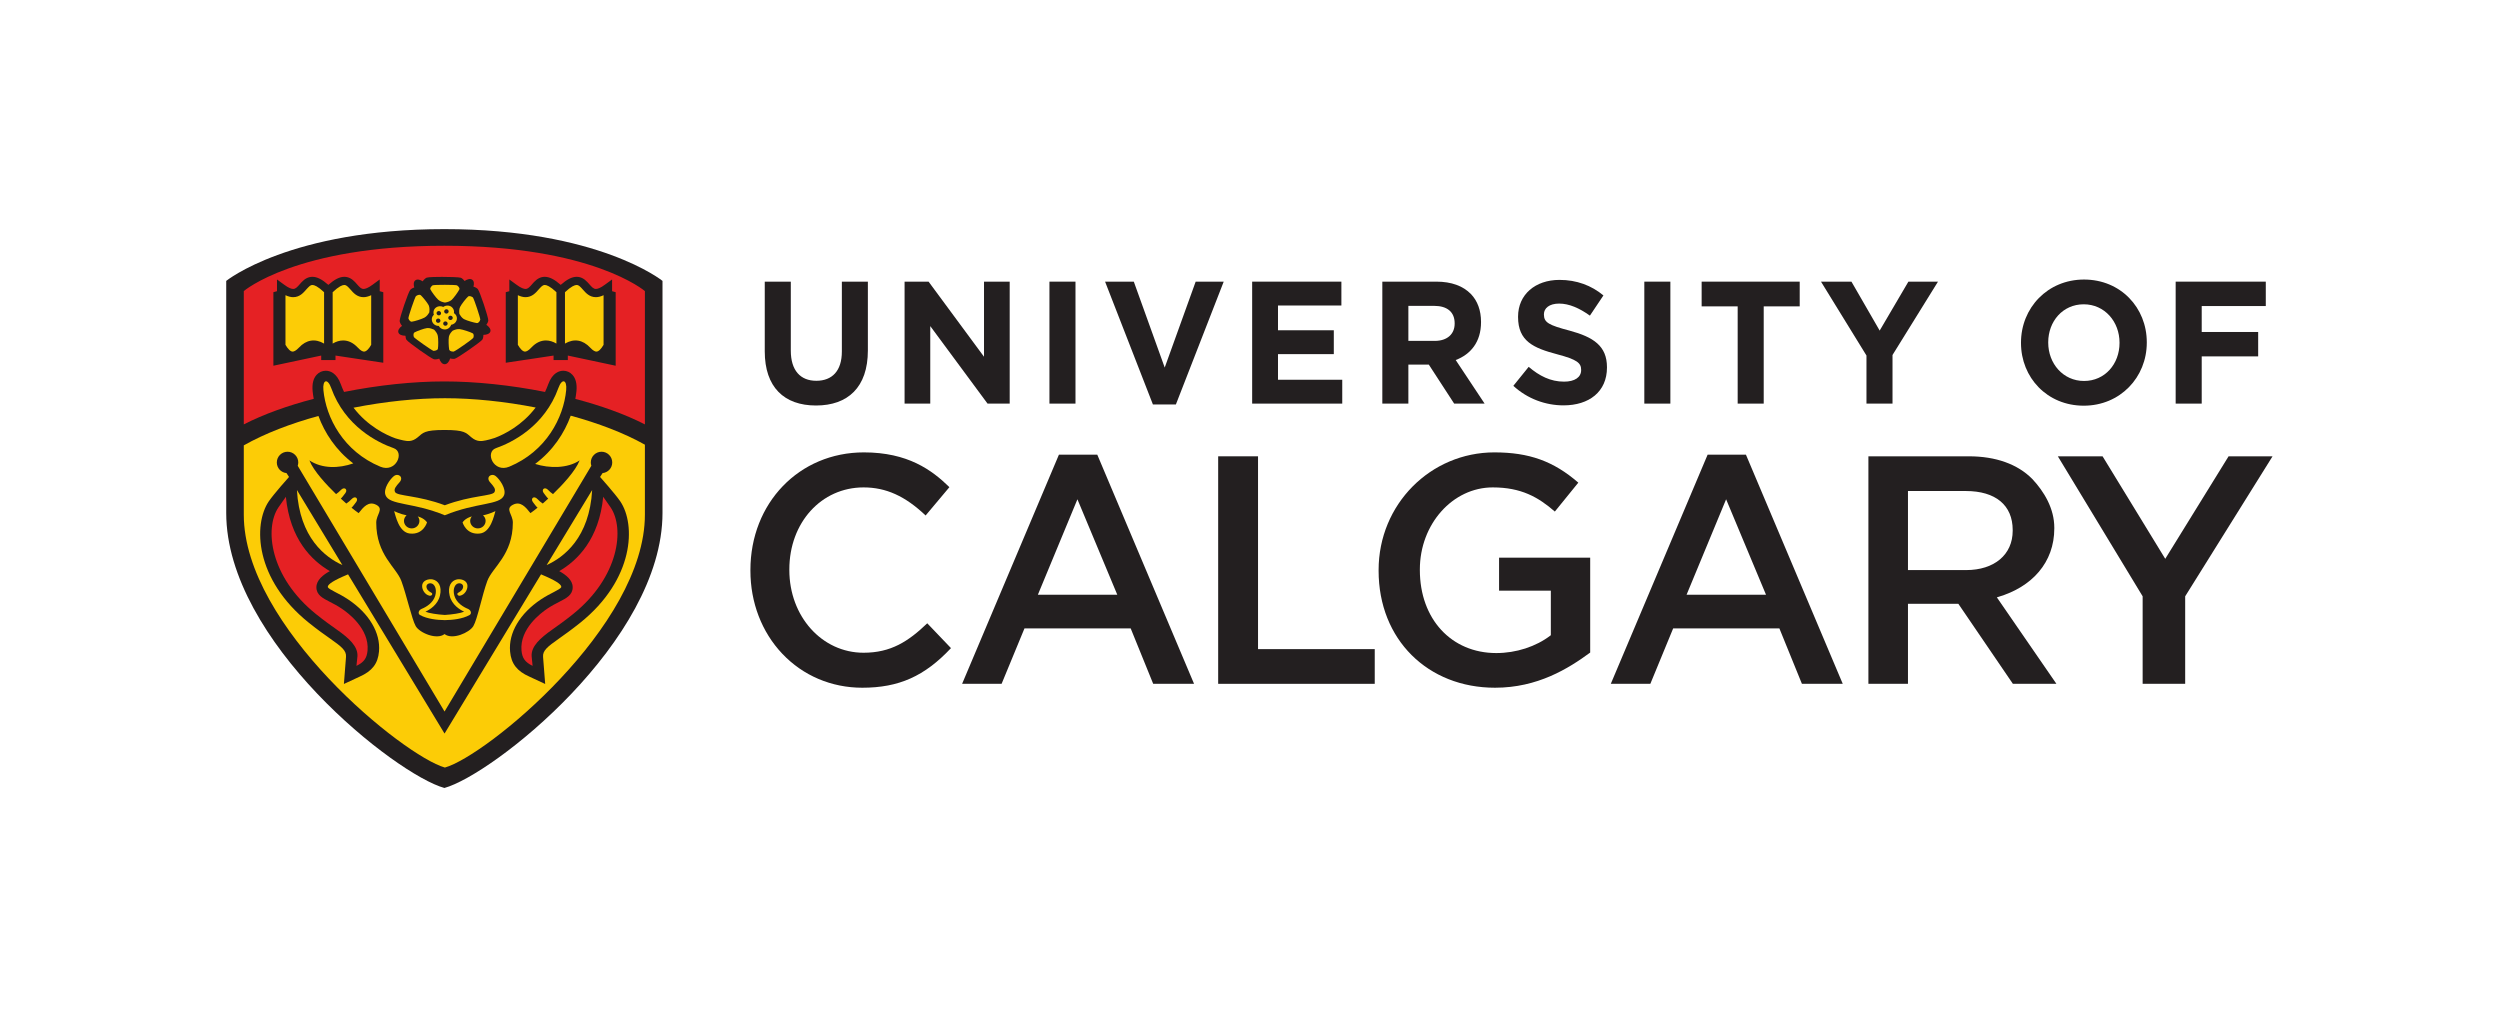 <?xml version="1.0" encoding="UTF-8"?>
<svg xmlns="http://www.w3.org/2000/svg" xmlns:xlink="http://www.w3.org/1999/xlink" width="272.95pt" height="110.87pt" viewBox="0 0 272.95 110.87" version="1.1">
<g id="surface1">
<path style=" stroke:none;fill-rule:nonzero;fill:rgb(13.73%,12.16%,12.549%);fill-opacity:1;" d="M 48.52 25.016 C 31.676 25.016 24.699 30.668 24.699 30.668 L 24.699 56 C 24.699 70.027 43.254 84.586 48.52 86.031 C 53.777 84.586 72.332 70.027 72.332 56 L 72.332 30.668 C 72.332 30.668 65.359 25.016 48.52 25.016 "/>
<path style=" stroke:none;fill-rule:nonzero;fill:rgb(98.729%,79.799%,2.541%);fill-opacity:1;" d="M 45.609 56.379 C 45.719 56.516 45.793 56.68 45.793 56.867 C 45.793 57.324 45.414 57.691 44.953 57.691 C 44.484 57.691 44.105 57.324 44.105 56.867 C 44.105 56.625 44.219 56.414 44.391 56.262 C 43.723 56.141 43.031 55.805 43.031 55.805 C 43.188 56.281 43.535 58.121 44.742 58.25 C 46.234 58.418 46.621 57.035 46.621 57.035 C 46.621 57.035 46.371 56.594 45.609 56.379 "/>
<path style=" stroke:none;fill-rule:nonzero;fill:rgb(98.729%,79.799%,2.541%);fill-opacity:1;" d="M 52.734 56.262 C 52.906 56.414 53.02 56.625 53.02 56.867 C 53.02 57.324 52.641 57.691 52.172 57.691 C 51.711 57.691 51.332 57.324 51.332 56.867 C 51.332 56.68 51.406 56.516 51.516 56.379 C 50.75 56.594 50.504 57.035 50.504 57.035 C 50.504 57.035 50.887 58.418 52.383 58.25 C 53.59 58.121 53.938 56.281 54.09 55.805 C 54.09 55.805 53.402 56.141 52.734 56.262 "/>
<path style=" stroke:none;fill-rule:nonzero;fill:rgb(98.729%,79.799%,2.541%);fill-opacity:1;" d="M 54.141 51.996 C 53.652 51.59 53.012 52.098 53.496 52.645 C 53.898 53.102 54.164 53.395 53.988 53.727 C 53.75 54.176 51.477 54.066 48.562 55.164 C 45.648 54.066 43.375 54.176 43.137 53.727 C 42.961 53.395 43.227 53.102 43.629 52.645 C 44.113 52.098 43.473 51.59 42.984 51.996 C 42.574 52.332 41.82 53.371 42.094 54.066 C 42.516 55.176 45.113 54.828 48.555 56.254 L 48.555 56.258 C 48.559 56.258 48.559 56.258 48.562 56.258 C 48.566 56.258 48.566 56.258 48.57 56.258 L 48.57 56.254 C 52.016 54.828 54.609 55.176 55.035 54.066 C 55.301 53.371 54.551 52.332 54.141 51.996 "/>
<path style=" stroke:none;fill-rule:nonzero;fill:rgb(98.729%,79.799%,2.541%);fill-opacity:1;" d="M 51.074 66.469 C 50.629 66.293 49.828 65.832 49.605 65.023 C 49.402 64.285 49.688 63.777 50.02 63.699 C 50.332 63.621 50.672 63.832 50.535 64.215 C 50.438 64.504 50.129 64.652 50.016 64.723 C 49.828 64.836 49.988 65.086 50.227 65.039 C 50.754 64.938 51.059 64.363 51.035 63.961 C 51.012 63.332 50.297 63.184 49.902 63.258 C 49.285 63.379 48.84 63.988 49.094 65.039 C 49.332 66.035 50.215 66.574 50.676 66.785 C 50.273 66.953 49.402 67.09 48.562 67.141 C 47.723 67.09 46.852 66.953 46.449 66.785 C 46.91 66.574 47.793 66.035 48.031 65.039 C 48.285 63.988 47.84 63.379 47.223 63.258 C 46.828 63.184 46.113 63.332 46.09 63.961 C 46.07 64.363 46.375 64.938 46.898 65.039 C 47.137 65.086 47.297 64.836 47.109 64.723 C 46.996 64.652 46.688 64.504 46.59 64.215 C 46.453 63.832 46.789 63.621 47.105 63.699 C 47.438 63.777 47.723 64.285 47.523 65.023 C 47.297 65.832 46.496 66.293 46.051 66.469 C 45.672 66.621 45.613 67.008 45.852 67.145 C 46.641 67.594 47.793 67.695 48.508 67.703 L 48.508 67.707 C 48.523 67.707 48.543 67.703 48.562 67.703 C 48.582 67.703 48.602 67.707 48.621 67.707 L 48.621 67.703 C 49.332 67.695 50.484 67.594 51.273 67.145 C 51.512 67.008 51.453 66.621 51.074 66.469 "/>
<path style=" stroke:none;fill-rule:nonzero;fill:rgb(98.729%,79.799%,2.541%);fill-opacity:1;" d="M 48.578 33.035 C 48.789 33.004 49.031 32.941 49.234 32.801 C 49.266 32.773 49.293 32.75 49.328 32.727 C 49.551 32.516 50.008 31.887 50.145 31.613 C 50.176 31.562 50.176 31.508 50.145 31.438 C 50.086 31.297 49.934 31.164 49.891 31.152 C 49.688 31.082 47.461 31.078 47.25 31.148 C 47.25 31.148 47.242 31.152 47.215 31.164 C 47.117 31.234 46.922 31.441 46.992 31.598 C 47.121 31.859 47.609 32.512 47.836 32.719 C 48.051 32.914 48.332 32.992 48.578 33.035 "/>
<path style=" stroke:none;fill-rule:nonzero;fill:rgb(98.729%,79.799%,2.541%);fill-opacity:1;" d="M 46.875 34.098 C 46.898 33.898 46.91 33.656 46.84 33.426 C 46.832 33.391 46.816 33.359 46.797 33.316 C 46.66 33.047 46.176 32.453 45.949 32.238 C 45.902 32.199 45.844 32.184 45.773 32.184 C 45.613 32.199 45.441 32.301 45.41 32.332 C 45.281 32.5 44.586 34.539 44.59 34.746 C 44.59 34.746 44.59 34.762 44.602 34.789 C 44.637 34.902 44.781 35.145 44.961 35.121 C 45.254 35.09 46.059 34.832 46.332 34.684 C 46.586 34.551 46.75 34.316 46.875 34.098 "/>
<path style=" stroke:none;fill-rule:nonzero;fill:rgb(98.729%,79.799%,2.541%);fill-opacity:1;" d="M 47.391 35.992 C 47.195 35.906 46.965 35.816 46.723 35.816 C 46.68 35.816 46.641 35.816 46.602 35.824 C 46.285 35.863 45.543 36.141 45.262 36.289 C 45.211 36.316 45.176 36.363 45.16 36.43 C 45.121 36.574 45.164 36.766 45.188 36.805 C 45.32 36.977 47.109 38.238 47.32 38.305 C 47.32 38.305 47.328 38.305 47.359 38.305 C 47.48 38.305 47.773 38.246 47.809 38.082 C 47.863 37.801 47.863 36.973 47.801 36.672 C 47.75 36.398 47.562 36.176 47.391 35.992 "/>
<path style=" stroke:none;fill-rule:nonzero;fill:rgb(98.729%,79.799%,2.541%);fill-opacity:1;" d="M 49.426 36.102 C 49.273 36.25 49.113 36.434 49.039 36.664 C 49.023 36.703 49.016 36.738 49.008 36.781 C 48.949 37.078 48.988 37.855 49.039 38.16 C 49.055 38.215 49.094 38.262 49.148 38.305 C 49.289 38.387 49.488 38.395 49.531 38.387 C 49.746 38.324 51.543 37.07 51.668 36.891 C 51.668 36.891 51.68 36.887 51.684 36.863 C 51.727 36.746 51.758 36.465 51.602 36.387 C 51.344 36.242 50.527 35.98 50.219 35.938 C 49.926 35.898 49.656 36 49.426 36.102 "/>
<path style=" stroke:none;fill-rule:nonzero;fill:rgb(98.729%,79.799%,2.541%);fill-opacity:1;" d="M 50.156 34.277 C 50.262 34.461 50.391 34.66 50.594 34.801 C 50.621 34.82 50.652 34.844 50.695 34.859 C 50.973 35.004 51.75 35.23 52.059 35.273 C 52.121 35.285 52.176 35.262 52.234 35.215 C 52.359 35.121 52.434 34.941 52.438 34.898 C 52.441 34.684 51.762 32.648 51.633 32.477 C 51.633 32.477 51.621 32.465 51.602 32.453 C 51.496 32.375 51.227 32.262 51.105 32.379 C 50.883 32.574 50.375 33.223 50.242 33.496 C 50.109 33.746 50.129 34.031 50.156 34.277 "/>
<path style=" stroke:none;fill-rule:nonzero;fill:rgb(98.729%,79.799%,2.541%);fill-opacity:1;" d="M 49.113 34.93 C 48.98 34.895 48.91 34.758 48.949 34.629 C 48.996 34.504 49.133 34.434 49.262 34.48 C 49.391 34.52 49.465 34.652 49.418 34.777 C 49.379 34.902 49.238 34.965 49.113 34.93 Z M 48.598 34.195 C 48.484 34.121 48.461 33.973 48.543 33.863 C 48.621 33.754 48.773 33.734 48.887 33.809 C 48.996 33.891 49.016 34.039 48.938 34.141 C 48.859 34.25 48.703 34.273 48.598 34.195 Z M 48.629 35.566 C 48.492 35.566 48.387 35.461 48.387 35.328 C 48.387 35.199 48.492 35.09 48.629 35.09 C 48.766 35.09 48.875 35.199 48.875 35.328 C 48.875 35.461 48.766 35.566 48.629 35.566 Z M 48.059 34.391 C 47.941 34.469 47.789 34.441 47.711 34.332 C 47.629 34.227 47.656 34.078 47.762 34.004 C 47.875 33.922 48.023 33.949 48.105 34.059 C 48.188 34.16 48.164 34.309 48.059 34.391 Z M 47.918 35.238 C 47.789 35.281 47.648 35.215 47.609 35.09 C 47.57 34.965 47.637 34.832 47.762 34.789 C 47.898 34.75 48.039 34.812 48.07 34.938 C 48.121 35.066 48.047 35.199 47.918 35.238 Z M 49.805 34.441 C 49.75 34.336 49.66 34.25 49.559 34.184 C 49.57 34.109 49.578 34.031 49.566 33.953 C 49.535 33.766 49.434 33.605 49.273 33.488 C 49.012 33.305 48.648 33.332 48.398 33.512 C 48.152 33.398 47.848 33.402 47.621 33.559 C 47.465 33.668 47.355 33.832 47.332 34.023 C 47.309 34.145 47.332 34.258 47.371 34.367 C 47.312 34.422 47.262 34.477 47.223 34.547 C 47.133 34.719 47.121 34.91 47.18 35.09 C 47.277 35.387 47.562 35.582 47.883 35.582 C 47.887 35.582 47.895 35.582 47.902 35.582 C 48.023 35.809 48.266 35.973 48.555 35.973 C 48.887 35.973 49.16 35.754 49.254 35.461 C 49.527 35.422 49.762 35.242 49.848 34.984 C 49.914 34.801 49.891 34.613 49.805 34.441 "/>
<path style=" stroke:none;fill-rule:nonzero;fill:rgb(98.729%,79.799%,2.541%);fill-opacity:1;" d="M 35.383 31.902 C 34.695 31.258 34.312 31.113 34.113 31.113 C 34 31.113 33.859 31.152 33.625 31.406 C 33.562 31.465 33.504 31.531 33.445 31.598 C 33.121 31.969 32.719 32.445 32.008 32.445 C 31.746 32.445 31.469 32.371 31.168 32.23 L 31.168 37.648 C 31.441 38.117 31.719 38.387 31.949 38.387 C 32.078 38.387 32.301 38.312 32.641 37.949 C 33.438 37.094 34.402 36.938 35.383 37.512 L 35.383 31.902 "/>
<path style=" stroke:none;fill-rule:nonzero;fill:rgb(98.729%,79.799%,2.541%);fill-opacity:1;" d="M 39.688 32.445 C 38.984 32.445 38.574 31.969 38.254 31.598 C 38.195 31.531 38.133 31.465 38.078 31.406 C 37.844 31.152 37.699 31.113 37.586 31.113 C 37.383 31.113 37.004 31.258 36.32 31.902 L 36.32 37.512 C 36.703 37.285 37.082 37.172 37.465 37.172 C 38.043 37.172 38.574 37.43 39.062 37.949 C 39.398 38.312 39.621 38.387 39.746 38.387 C 39.984 38.387 40.258 38.117 40.527 37.648 L 40.527 32.23 C 40.227 32.371 39.949 32.445 39.688 32.445 "/>
<path style=" stroke:none;fill-rule:nonzero;fill:rgb(98.729%,79.799%,2.541%);fill-opacity:1;" d="M 61.684 37.512 C 62.664 36.938 63.629 37.094 64.43 37.949 C 64.77 38.312 64.988 38.387 65.117 38.387 C 65.352 38.387 65.625 38.117 65.898 37.648 L 65.898 32.23 C 65.602 32.371 65.32 32.445 65.059 32.445 C 64.352 32.445 63.949 31.969 63.621 31.598 C 63.562 31.531 63.504 31.465 63.445 31.406 C 63.211 31.152 63.07 31.113 62.957 31.113 C 62.758 31.113 62.371 31.258 61.684 31.902 L 61.684 37.512 "/>
<path style=" stroke:none;fill-rule:nonzero;fill:rgb(98.729%,79.799%,2.541%);fill-opacity:1;" d="M 57.379 32.445 C 57.117 32.445 56.84 32.371 56.539 32.23 L 56.539 37.648 C 56.812 38.117 57.086 38.387 57.32 38.387 C 57.449 38.387 57.672 38.312 58.008 37.949 C 58.496 37.43 59.027 37.172 59.602 37.172 C 59.984 37.172 60.367 37.285 60.75 37.512 L 60.75 31.902 C 60.066 31.258 59.684 31.113 59.48 31.113 C 59.371 31.113 59.227 31.152 58.992 31.406 C 58.934 31.465 58.875 31.531 58.816 31.598 C 58.496 31.969 58.082 32.445 57.379 32.445 "/>
<path style=" stroke:none;fill-rule:nonzero;fill:rgb(98.729%,79.799%,2.541%);fill-opacity:1;" d="M 42.98 48.93 C 41.234 48.32 37.668 46.559 36.16 42.363 C 35.773 41.277 35.203 41.438 35.309 42.59 C 35.59 45.613 37.504 49.285 41.523 50.953 C 43.246 51.668 44.211 49.355 42.98 48.93 "/>
<path style=" stroke:none;fill-rule:nonzero;fill:rgb(98.729%,79.799%,2.541%);fill-opacity:1;" d="M 54.145 48.93 C 55.891 48.32 59.457 46.559 60.965 42.363 C 61.355 41.277 61.922 41.438 61.816 42.59 C 61.535 45.613 59.621 49.285 55.602 50.953 C 53.879 51.668 52.914 49.355 54.145 48.93 "/>
<path style=" stroke:none;fill-rule:nonzero;fill:rgb(98.729%,79.799%,2.541%);fill-opacity:1;" d="M 53.055 48.078 C 53.293 48.027 53.633 47.938 54.02 47.812 C 55.098 47.406 57.016 46.434 58.484 44.492 C 55.105 43.832 51.66 43.477 48.574 43.477 C 45.465 43.477 42 43.84 38.598 44.512 C 40.133 46.527 42.145 47.492 43.188 47.863 C 43.516 47.961 43.809 48.035 44.012 48.078 C 44.496 48.18 44.988 48.258 45.594 47.754 C 46.199 47.25 46.312 46.945 48.535 46.945 C 50.758 46.945 50.867 47.25 51.473 47.754 C 52.078 48.258 52.57 48.18 53.055 48.078 "/>
<path style=" stroke:none;fill-rule:nonzero;fill:rgb(98.729%,79.799%,2.541%);fill-opacity:1;" d="M 64.652 53.5 L 59.684 61.695 C 61.559 60.848 64.359 58.715 64.652 53.5 "/>
<path style=" stroke:none;fill-rule:nonzero;fill:rgb(98.729%,79.799%,2.541%);fill-opacity:1;" d="M 37.383 61.695 L 32.418 53.5 C 32.707 58.715 35.512 60.848 37.383 61.695 "/>
<path style=" stroke:none;fill-rule:nonzero;fill:rgb(98.729%,79.799%,2.541%);fill-opacity:1;" d="M 63.355 67.988 C 62.398 68.754 61.652 69.281 61.055 69.703 C 59.742 70.625 59.234 71.039 59.293 71.727 L 59.523 74.676 L 57.801 73.875 C 56.441 73.273 55.809 72.457 55.691 71.137 C 55.504 69.094 56.766 66.969 59.066 65.438 C 59.613 65.082 60.098 64.824 60.492 64.629 C 60.879 64.43 61.238 64.223 61.273 64.117 C 61.348 63.891 60.914 63.52 59.648 62.957 C 59.523 62.898 59.285 62.797 59.07 62.707 L 48.535 80.09 L 38 62.707 C 37.781 62.797 37.547 62.898 37.418 62.957 C 36.156 63.52 35.723 63.891 35.797 64.117 C 35.832 64.223 36.191 64.43 36.578 64.629 C 36.969 64.824 37.457 65.082 38 65.438 C 40.301 66.969 41.562 69.094 41.379 71.137 C 41.262 72.457 40.625 73.273 39.27 73.875 L 37.547 74.676 L 37.777 71.727 C 37.832 71.039 37.328 70.625 36.016 69.703 C 35.414 69.281 34.668 68.754 33.715 67.988 C 27.816 63.25 27.625 57.277 29.348 54.734 C 29.922 53.898 31.543 52.082 31.555 52.074 L 31.281 51.652 C 30.688 51.594 30.223 51.102 30.223 50.492 C 30.223 49.848 30.746 49.32 31.395 49.32 C 32.039 49.32 32.566 49.848 32.566 50.492 C 32.566 50.617 32.539 50.738 32.504 50.852 C 32.516 50.859 32.531 50.863 32.523 50.887 L 48.535 77.684 L 64.543 50.887 C 64.539 50.863 64.555 50.859 64.566 50.852 C 64.527 50.738 64.504 50.617 64.504 50.492 C 64.504 49.848 65.027 49.32 65.676 49.32 C 66.32 49.32 66.844 49.848 66.844 50.492 C 66.844 51.102 66.379 51.594 65.789 51.652 L 65.516 52.074 C 65.523 52.082 67.145 53.898 67.719 54.734 C 69.445 57.277 69.25 63.25 63.355 67.988 Z M 62.312 45.383 C 61.633 47.254 60.387 49.191 58.426 50.652 C 59.984 51.145 61.945 51.156 63.285 50.266 C 62.828 51.43 61.406 52.949 60.375 53.945 C 60.188 53.82 60 53.66 59.867 53.512 C 59.453 53.07 59.078 53.461 59.359 53.828 C 59.457 53.953 59.711 54.312 59.855 54.438 C 59.551 54.719 59.328 54.918 59.258 54.977 C 59.051 54.848 58.84 54.66 58.688 54.496 C 58.273 54.055 57.898 54.445 58.18 54.812 C 58.281 54.941 58.543 55.316 58.691 55.43 C 58.438 55.633 58.16 55.855 57.914 56.023 C 57.395 55.367 56.836 54.68 56 55.109 C 55.109 55.566 55.992 56.164 55.992 57.051 C 55.992 60.605 53.758 61.926 53.203 63.43 C 52.648 64.934 52.121 67.625 51.68 68.359 C 51.246 69.082 49.387 69.895 48.535 69.227 C 47.68 69.895 45.805 69.094 45.387 68.359 C 44.969 67.625 44.379 64.934 43.82 63.43 C 43.266 61.926 41.078 60.605 41.078 57.051 C 41.078 56.164 41.957 55.566 41.07 55.109 C 40.23 54.68 39.672 55.367 39.156 56.023 C 38.91 55.855 38.629 55.633 38.379 55.43 C 38.523 55.316 38.785 54.941 38.887 54.812 C 39.168 54.445 38.797 54.055 38.383 54.496 C 38.23 54.66 38.016 54.848 37.809 54.977 C 37.742 54.918 37.516 54.719 37.211 54.438 C 37.359 54.312 37.609 53.953 37.711 53.828 C 37.992 53.461 37.617 53.07 37.203 53.512 C 37.066 53.66 36.879 53.82 36.691 53.945 C 35.664 52.949 34.238 51.43 33.781 50.266 C 35.176 51.191 36.988 51.148 38.57 50.594 C 36.66 49.148 35.441 47.25 34.766 45.414 C 31.75 46.242 28.922 47.32 26.617 48.625 L 26.617 56.195 C 26.617 68.414 44.086 82.539 48.574 83.801 C 53.059 82.539 70.41 68.414 70.41 56.195 L 70.41 48.551 C 68.125 47.266 65.312 46.203 62.312 45.383 "/>
<path style=" stroke:none;fill-rule:nonzero;fill:rgb(89.462%,13.089%,14.278%);fill-opacity:1;" d="M 67.219 39.93 L 61.996 38.82 L 61.996 39.309 L 60.438 39.309 L 60.438 38.82 L 57.539 39.258 C 57.504 39.266 57.469 39.27 57.43 39.273 L 55.219 39.605 L 55.219 31.902 L 55.609 31.793 L 55.609 30.512 L 56.359 31.062 C 56.887 31.461 57.207 31.547 57.379 31.547 C 57.633 31.547 57.82 31.348 58.102 31.02 C 58.172 30.945 58.234 30.871 58.297 30.801 C 58.668 30.41 59.047 30.223 59.48 30.223 C 59.992 30.223 60.547 30.508 61.219 31.102 C 61.891 30.508 62.445 30.223 62.957 30.223 C 63.387 30.223 63.77 30.41 64.133 30.801 C 64.199 30.871 64.266 30.945 64.332 31.02 C 64.613 31.348 64.805 31.547 65.059 31.547 C 65.23 31.547 65.547 31.461 66.074 31.062 L 66.828 30.512 L 66.828 31.793 L 67.219 31.902 Z M 53.535 36.207 C 53.457 36.434 53.156 36.559 52.777 36.562 C 52.781 36.781 52.723 36.992 52.664 37.078 C 52.449 37.363 50 39.066 49.652 39.172 C 49.613 39.184 49.57 39.184 49.512 39.184 C 49.402 39.184 49.277 39.168 49.148 39.133 C 49.035 39.508 48.809 39.766 48.551 39.766 C 48.297 39.766 48.074 39.52 47.957 39.156 C 47.812 39.211 47.652 39.238 47.527 39.238 C 47.465 39.238 47.418 39.234 47.375 39.227 C 47.031 39.117 44.594 37.398 44.387 37.109 C 44.324 37.027 44.273 36.848 44.266 36.656 C 43.879 36.656 43.57 36.535 43.496 36.301 C 43.422 36.07 43.586 35.797 43.895 35.578 C 43.73 35.395 43.633 35.148 43.633 35.039 C 43.629 34.688 44.562 31.922 44.793 31.641 C 44.852 31.57 45.02 31.453 45.23 31.387 C 45.125 31.043 45.156 30.738 45.355 30.598 C 45.551 30.461 45.855 30.516 46.148 30.715 C 46.281 30.512 46.484 30.348 46.594 30.312 C 46.82 30.238 47.832 30.23 48.262 30.23 C 48.922 30.23 50.094 30.254 50.312 30.324 C 50.414 30.359 50.59 30.5 50.719 30.68 C 51.035 30.465 51.352 30.395 51.555 30.539 C 51.746 30.672 51.789 30.969 51.691 31.297 C 51.922 31.359 52.117 31.492 52.176 31.574 C 52.398 31.852 53.32 34.621 53.312 34.98 C 53.312 35.082 53.234 35.285 53.098 35.461 C 53.426 35.688 53.617 35.965 53.535 36.207 Z M 41.848 39.605 L 39.637 39.273 C 39.602 39.27 39.566 39.266 39.531 39.258 L 36.629 38.82 L 36.629 39.309 L 35.07 39.309 L 35.07 38.82 L 29.848 39.93 L 29.848 31.902 L 30.242 31.793 L 30.242 30.512 L 30.996 31.062 C 31.523 31.461 31.84 31.547 32.012 31.547 C 32.266 31.547 32.457 31.348 32.738 31.02 C 32.801 30.945 32.867 30.871 32.934 30.801 C 33.301 30.41 33.68 30.223 34.113 30.223 C 34.621 30.223 35.176 30.508 35.848 31.102 C 36.523 30.508 37.074 30.223 37.586 30.223 C 38.02 30.223 38.402 30.41 38.77 30.801 C 38.832 30.871 38.898 30.945 38.965 31.02 C 39.25 31.348 39.434 31.547 39.691 31.547 C 39.863 31.547 40.18 31.461 40.711 31.062 L 41.457 30.512 L 41.457 31.793 L 41.848 31.902 Z M 48.512 26.832 C 32.344 26.832 26.617 31.781 26.617 31.781 L 26.617 46.336 C 28.809 45.211 31.445 44.277 34.254 43.543 C 34.199 43.254 34.156 42.969 34.133 42.699 C 34.059 41.918 34.207 41.32 34.566 40.926 C 34.828 40.637 35.188 40.477 35.566 40.477 C 35.984 40.477 36.754 40.672 37.219 41.973 C 37.324 42.262 37.441 42.531 37.562 42.793 C 41.305 42.047 45.102 41.645 48.512 41.645 C 51.918 41.645 55.77 42.047 59.508 42.793 C 59.629 42.527 59.746 42.258 59.848 41.973 C 60.316 40.672 61.086 40.477 61.5 40.477 C 61.883 40.477 62.238 40.637 62.5 40.926 C 62.863 41.32 63.008 41.918 62.938 42.699 C 62.91 42.973 62.867 43.258 62.816 43.551 C 65.605 44.285 68.23 45.219 70.41 46.336 L 70.41 31.781 C 70.41 31.781 64.676 26.832 48.512 26.832 "/>
<path style=" stroke:none;fill-rule:nonzero;fill:rgb(89.462%,13.089%,14.278%);fill-opacity:1;" d="M 61.055 62.355 C 61.781 62.75 62.527 63.328 62.527 64.117 C 62.527 64.957 61.828 65.316 61.078 65.699 C 60.695 65.898 60.266 66.113 59.777 66.438 C 59.055 66.918 56.727 68.656 56.938 71.031 C 57.016 71.859 57.324 72.297 58.148 72.699 L 58.043 71.633 C 57.992 70.57 58.941 69.691 60.312 68.727 C 60.898 68.312 61.625 67.801 62.551 67.059 C 67.633 62.977 68.203 57.668 66.668 55.398 C 66.465 55.098 66.164 54.668 65.859 54.242 C 65.402 58.871 63.047 61.199 61.055 62.355 "/>
<path style=" stroke:none;fill-rule:nonzero;fill:rgb(89.462%,13.089%,14.278%);fill-opacity:1;" d="M 31.211 54.242 C 30.906 54.668 30.605 55.098 30.398 55.398 C 28.867 57.668 29.434 62.977 34.516 67.059 C 35.441 67.801 36.168 68.312 36.754 68.727 C 38.129 69.691 39.074 70.57 39.027 71.633 L 38.918 72.699 C 39.742 72.297 40.051 71.859 40.129 71.031 C 40.34 68.656 38.012 66.918 37.289 66.438 C 36.805 66.113 36.375 65.898 35.992 65.699 C 35.242 65.316 34.543 64.957 34.543 64.117 C 34.543 63.328 35.289 62.75 36.012 62.355 C 34.023 61.199 31.664 58.871 31.211 54.242 "/>
<path style=" stroke:none;fill-rule:nonzero;fill:rgb(13.73%,12.16%,12.549%);fill-opacity:1;" d="M 83.496 38.359 L 83.496 30.75 L 86.34 30.75 L 86.34 38.281 C 86.34 40.453 87.391 41.574 89.125 41.574 C 90.859 41.574 91.914 40.488 91.914 38.379 L 91.914 30.75 L 94.754 30.75 L 94.754 38.262 C 94.754 42.297 92.559 44.273 89.09 44.273 C 85.617 44.273 83.496 42.277 83.496 38.359 "/>
<path style=" stroke:none;fill-rule:nonzero;fill:rgb(13.73%,12.16%,12.549%);fill-opacity:1;" d="M 98.762 30.75 L 101.383 30.75 L 107.434 38.949 L 107.434 30.75 L 110.238 30.75 L 110.238 44.066 L 107.82 44.066 L 101.566 35.602 L 101.566 44.066 L 98.762 44.066 L 98.762 30.75 "/>
<path style=" stroke:none;fill-rule:nonzero;fill:rgb(13.73%,12.16%,12.549%);fill-opacity:1;" d="M 114.578 30.75 L 117.422 30.75 L 117.422 44.066 L 114.578 44.066 L 114.578 30.75 "/>
<path style=" stroke:none;fill-rule:nonzero;fill:rgb(13.73%,12.16%,12.549%);fill-opacity:1;" d="M 120.652 30.75 L 123.789 30.75 L 127.164 40.129 L 130.543 30.75 L 133.605 30.75 L 128.383 44.16 L 125.875 44.16 L 120.652 30.75 "/>
<path style=" stroke:none;fill-rule:nonzero;fill:rgb(13.73%,12.16%,12.549%);fill-opacity:1;" d="M 136.711 30.75 L 146.453 30.75 L 146.453 33.355 L 139.531 33.355 L 139.531 36.059 L 145.625 36.059 L 145.625 38.664 L 139.531 38.664 L 139.531 41.461 L 146.547 41.461 L 146.547 44.066 L 136.711 44.066 L 136.711 30.75 "/>
<path style=" stroke:none;fill-rule:nonzero;fill:rgb(13.73%,12.16%,12.549%);fill-opacity:1;" d="M 156.645 37.219 C 158.027 37.219 158.82 36.457 158.82 35.336 L 158.82 35.297 C 158.82 34.039 157.973 33.395 156.59 33.395 L 153.766 33.395 L 153.766 37.219 Z M 150.922 30.75 L 156.828 30.75 C 158.469 30.75 159.742 31.223 160.594 32.102 C 161.312 32.844 161.699 33.887 161.699 35.145 L 161.699 35.18 C 161.699 37.332 160.574 38.684 158.934 39.309 L 162.09 44.066 L 158.766 44.066 L 155.996 39.805 L 153.766 39.805 L 153.766 44.066 L 150.922 44.066 L 150.922 30.75 "/>
<path style=" stroke:none;fill-rule:nonzero;fill:rgb(13.73%,12.16%,12.549%);fill-opacity:1;" d="M 165.227 42.125 L 166.902 40.051 C 168.066 41.043 169.285 41.668 170.762 41.668 C 171.926 41.668 172.629 41.195 172.629 40.414 L 172.629 40.375 C 172.629 39.633 172.184 39.254 170.023 38.684 C 167.422 37.996 165.742 37.254 165.742 34.609 L 165.742 34.574 C 165.742 32.156 167.625 30.559 170.266 30.559 C 172.145 30.559 173.754 31.168 175.062 32.254 L 173.586 34.461 C 172.441 33.641 171.316 33.145 170.227 33.145 C 169.141 33.145 168.566 33.66 168.566 34.305 L 168.566 34.344 C 168.566 35.219 169.117 35.504 171.355 36.094 C 173.973 36.801 175.449 37.77 175.449 40.09 L 175.449 40.129 C 175.449 42.773 173.492 44.258 170.707 44.258 C 168.75 44.258 166.773 43.551 165.227 42.125 "/>
<path style=" stroke:none;fill-rule:nonzero;fill:rgb(13.73%,12.16%,12.549%);fill-opacity:1;" d="M 179.527 30.75 L 182.371 30.75 L 182.371 44.066 L 179.527 44.066 L 179.527 30.75 "/>
<path style=" stroke:none;fill-rule:nonzero;fill:rgb(13.73%,12.16%,12.549%);fill-opacity:1;" d="M 189.719 33.449 L 185.785 33.449 L 185.785 30.75 L 196.492 30.75 L 196.492 33.449 L 192.562 33.449 L 192.562 44.066 L 189.719 44.066 L 189.719 33.449 "/>
<path style=" stroke:none;fill-rule:nonzero;fill:rgb(13.73%,12.16%,12.549%);fill-opacity:1;" d="M 203.781 38.816 L 198.816 30.75 L 202.141 30.75 L 205.223 36.094 L 208.359 30.75 L 211.59 30.75 L 206.625 38.758 L 206.625 44.066 L 203.781 44.066 L 203.781 38.816 "/>
<path style=" stroke:none;fill-rule:nonzero;fill:rgb(13.73%,12.16%,12.549%);fill-opacity:1;" d="M 231.41 37.445 L 231.41 37.406 C 231.41 35.125 229.789 33.223 227.5 33.223 C 225.211 33.223 223.625 35.086 223.625 37.371 L 223.625 37.406 C 223.625 39.691 225.25 41.594 227.535 41.594 C 229.824 41.594 231.41 39.73 231.41 37.445 Z M 220.652 37.445 L 220.652 37.406 C 220.652 33.621 223.551 30.52 227.535 30.52 C 231.523 30.52 234.387 33.582 234.387 37.371 L 234.387 37.406 C 234.387 41.195 231.484 44.293 227.5 44.293 C 223.516 44.293 220.652 41.23 220.652 37.445 "/>
<path style=" stroke:none;fill-rule:nonzero;fill:rgb(13.73%,12.16%,12.549%);fill-opacity:1;" d="M 237.539 30.75 L 247.379 30.75 L 247.379 33.414 L 240.383 33.414 L 240.383 36.246 L 246.547 36.246 L 246.547 38.91 L 240.383 38.91 L 240.383 44.066 L 237.539 44.066 L 237.539 30.75 "/>
<path style=" stroke:none;fill-rule:nonzero;fill:rgb(13.73%,12.16%,12.549%);fill-opacity:1;" d="M 94.32 49.391 C 87.254 49.391 81.93 54.914 81.93 62.238 L 81.93 62.312 C 81.93 65.781 83.164 69.004 85.41 71.375 C 87.676 73.77 90.781 75.086 94.145 75.086 C 98.133 75.086 100.949 73.832 103.828 70.762 L 101.238 68.051 C 99.168 70.035 97.266 71.266 94.285 71.266 C 89.738 71.266 86.18 67.301 86.18 62.238 L 86.18 62.168 C 86.18 57.062 89.664 53.215 94.285 53.215 C 96.734 53.215 98.828 54.16 101.059 56.281 L 103.656 53.188 C 101.727 51.297 99.098 49.391 94.32 49.391 "/>
<path style=" stroke:none;fill-rule:nonzero;fill:rgb(13.73%,12.16%,12.549%);fill-opacity:1;" d="M 121.984 64.93 L 113.316 64.93 L 117.633 54.512 Z M 125.906 74.66 L 130.367 74.66 L 119.801 49.641 L 115.613 49.641 L 105.043 74.66 L 109.355 74.66 L 111.852 68.609 L 123.449 68.609 L 125.906 74.66 "/>
<path style=" stroke:none;fill-rule:nonzero;fill:rgb(13.73%,12.16%,12.549%);fill-opacity:1;" d="M 192.812 64.93 L 184.141 64.93 L 188.457 54.512 Z M 196.734 74.66 L 201.191 74.66 L 190.621 49.641 L 186.438 49.641 L 175.867 74.66 L 180.184 74.66 L 182.676 68.609 L 194.273 68.609 L 196.734 74.66 "/>
<path style=" stroke:none;fill-rule:nonzero;fill:rgb(13.73%,12.16%,12.549%);fill-opacity:1;" d="M 133 74.66 L 150.094 74.66 L 150.094 70.871 L 137.352 70.871 L 137.352 49.82 L 133 49.82 L 133 74.66 "/>
<path style=" stroke:none;fill-rule:nonzero;fill:rgb(13.73%,12.16%,12.549%);fill-opacity:1;" d="M 163.156 49.391 C 156.211 49.391 150.516 55.035 150.516 62.238 L 150.516 62.312 C 150.516 69.836 155.891 75.086 163.227 75.086 C 167.871 75.086 171.227 73.004 173.617 71.246 L 173.617 60.883 L 163.668 60.883 L 163.668 64.492 L 169.32 64.492 L 169.32 69.348 L 169.281 69.383 C 167.695 70.598 165.539 71.301 163.363 71.301 C 158.449 71.301 155.02 67.574 155.02 62.238 L 155.02 62.168 C 155.02 57.23 158.594 53.215 162.98 53.215 C 166.07 53.215 167.934 54.266 169.758 55.852 L 172.32 52.695 C 169.613 50.348 166.949 49.391 163.156 49.391 "/>
<path style=" stroke:none;fill-rule:nonzero;fill:rgb(13.73%,12.16%,12.549%);fill-opacity:1;" d="M 214.656 62.242 L 208.312 62.242 L 208.312 53.609 L 214.621 53.609 C 217.883 53.609 219.746 55.16 219.746 57.871 L 219.746 57.945 C 219.746 60.555 217.746 62.242 214.656 62.242 Z M 219.766 74.66 L 224.52 74.66 L 218.016 65.219 L 218.156 65.176 C 221.836 64.09 224.289 61.434 224.289 57.691 L 224.289 57.621 C 224.289 55.512 223.176 53.668 221.883 52.293 C 220.285 50.676 217.895 49.82 214.969 49.82 L 203.992 49.82 L 203.992 74.66 L 208.312 74.66 L 208.312 65.922 L 213.812 65.922 L 219.766 74.66 "/>
<path style=" stroke:none;fill-rule:nonzero;fill:rgb(13.73%,12.16%,12.549%);fill-opacity:1;" d="M 233.934 74.66 L 238.578 74.66 L 238.578 65.105 L 248.117 49.82 L 243.316 49.82 L 236.402 61.012 L 229.559 49.82 L 224.676 49.82 L 233.934 65.105 L 233.934 74.66 "/>
</g>
</svg>
